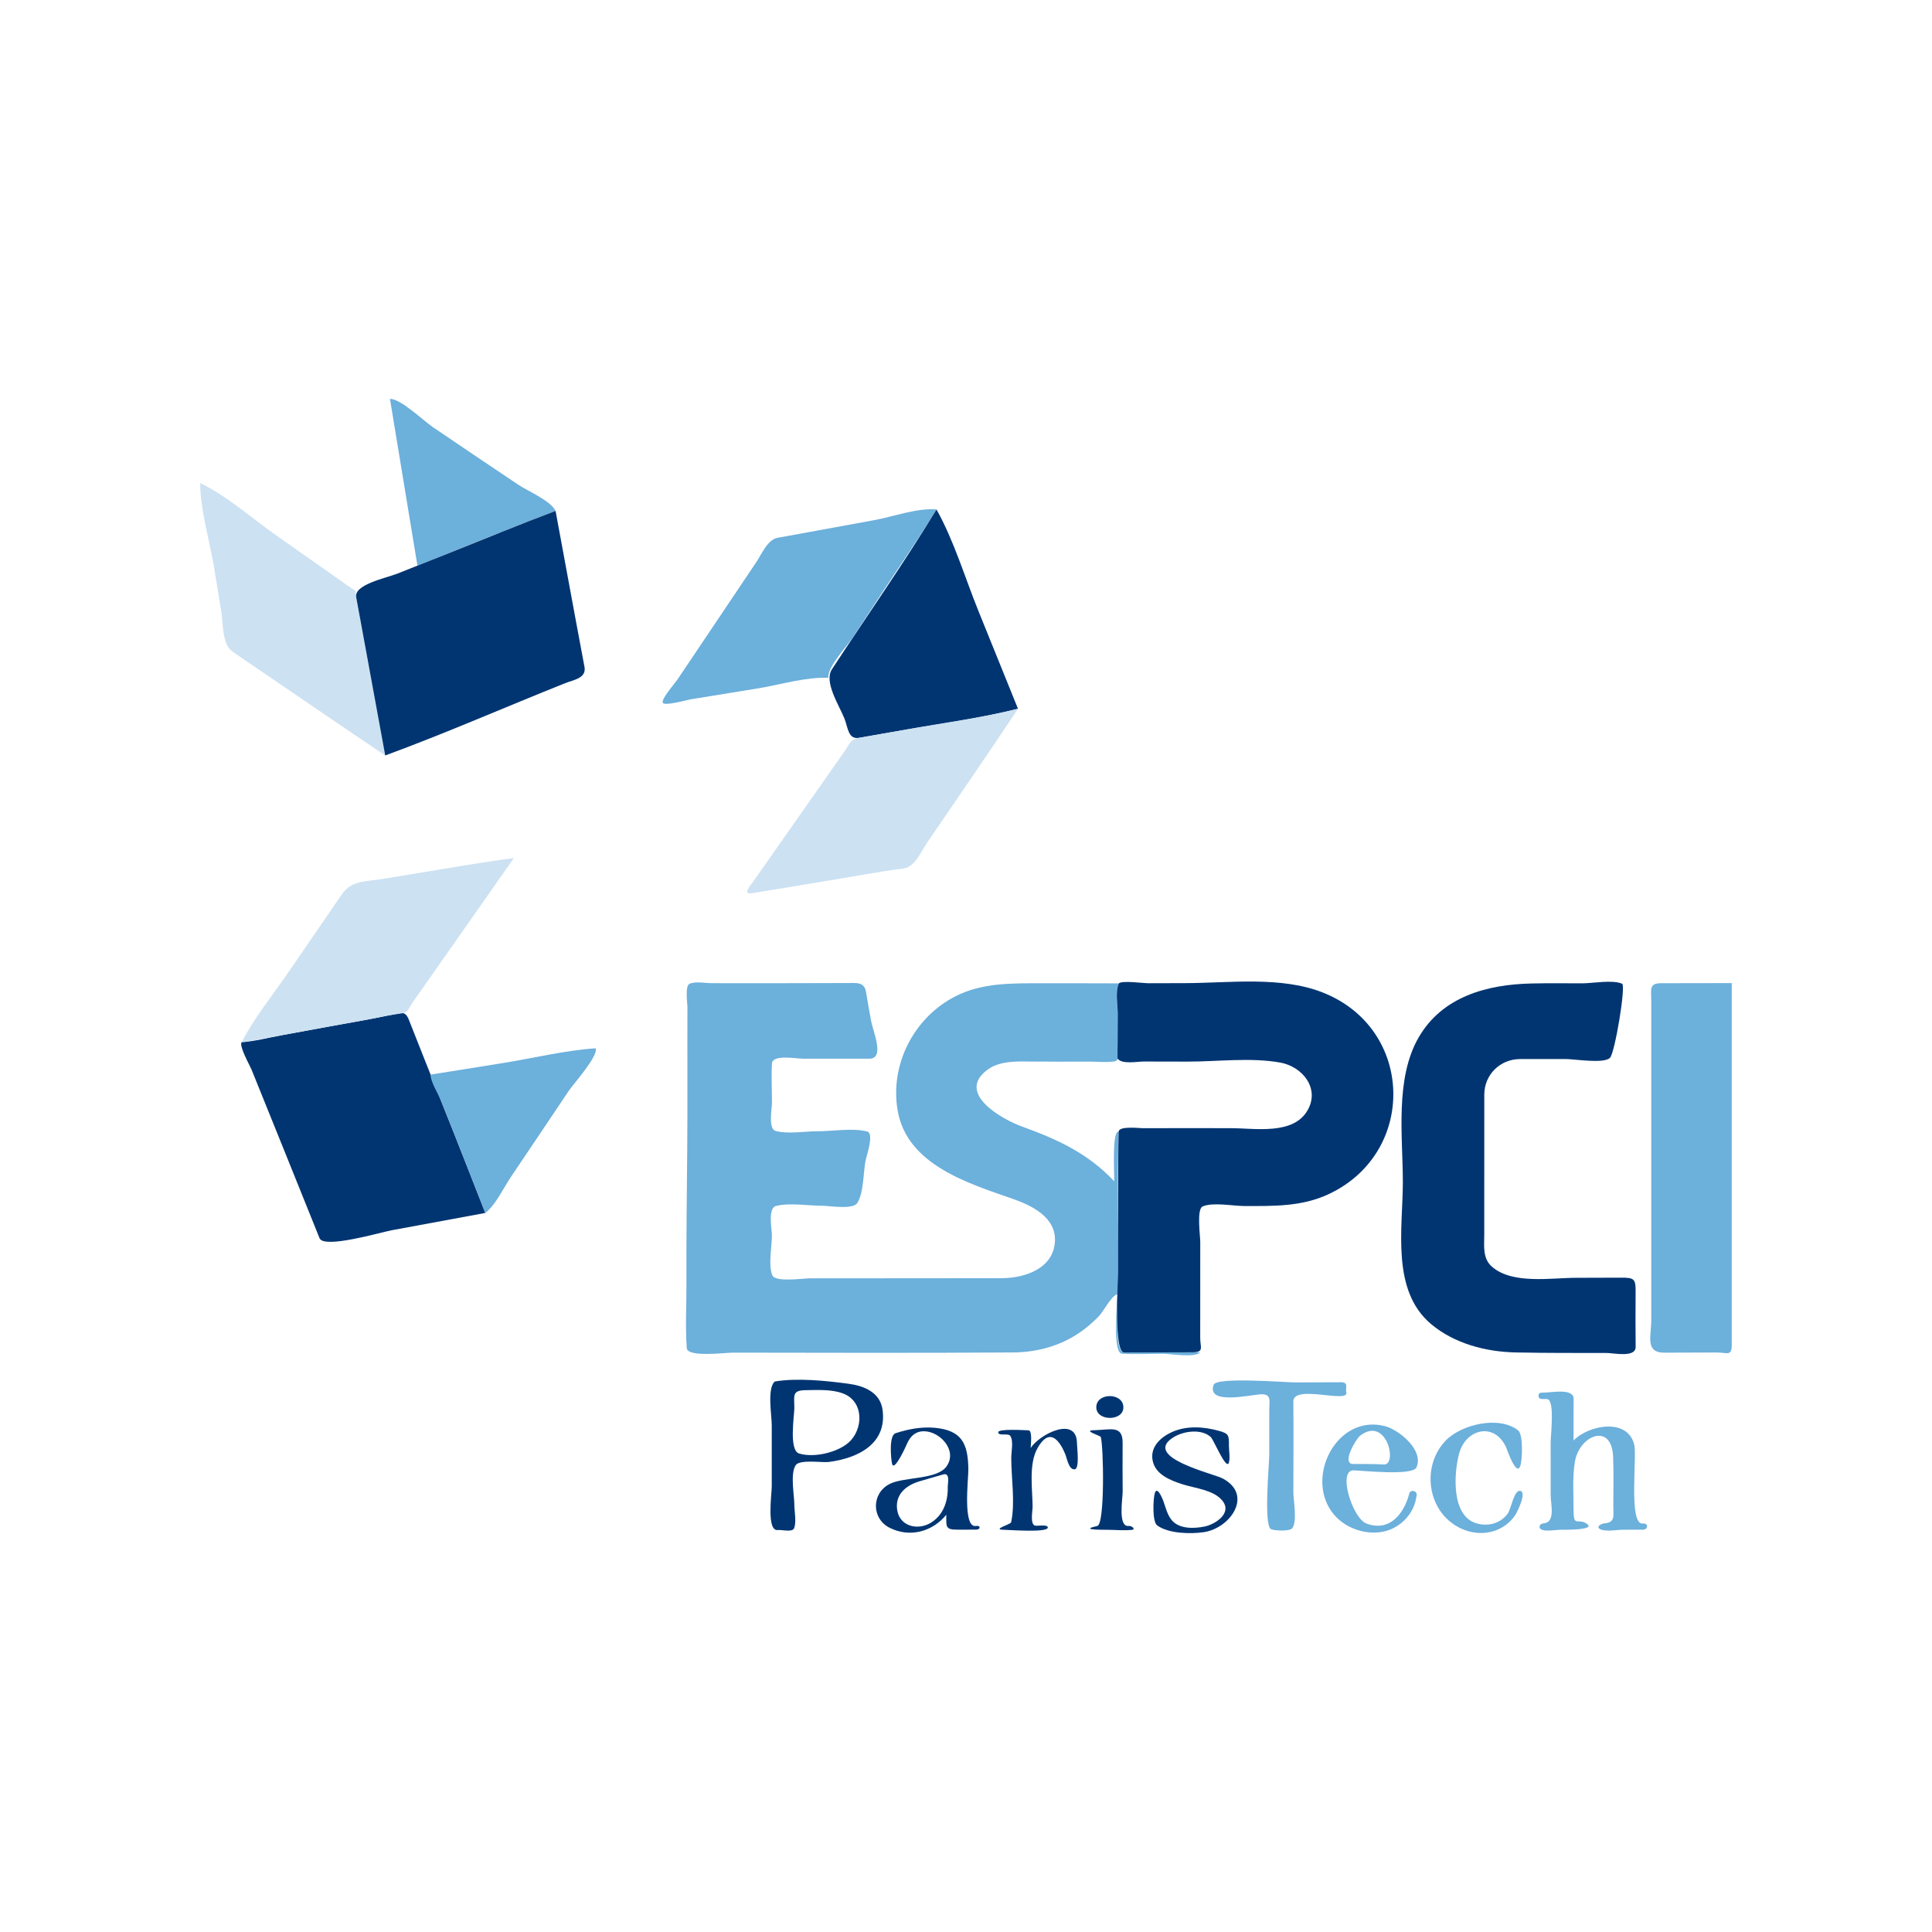 <?xml version="1.0" encoding="utf-8"?>
<!-- Generator: Adobe Illustrator 16.0.0, SVG Export Plug-In . SVG Version: 6.00 Build 0)  -->
<!DOCTYPE svg PUBLIC "-//W3C//DTD SVG 1.1//EN" "http://www.w3.org/Graphics/SVG/1.1/DTD/svg11.dtd">
<svg version="1.1"
	 id="Calque_1" sodipodi:docname="logo.ESPCI.noir.svg" inkscape:version="0.48.3.1 r9886" xmlns:svg="http://www.w3.org/2000/svg" xmlns:rdf="http://www.w3.org/1999/02/22-rdf-syntax-ns#" xmlns:sodipodi="http://sodipodi.sourceforge.net/DTD/sodipodi-0.dtd" xmlns:inkscape="http://www.inkscape.org/namespaces/inkscape" xmlns:dc="http://purl.org/dc/elements/1.1/" xmlns:cc="http://creativecommons.org/ns#"
	 xmlns="http://www.w3.org/2000/svg" xmlns:xlink="http://www.w3.org/1999/xlink" x="0px" y="0px" width="100px" height="100px"
	 viewBox="0 0 100 100" enable-background="new 0 0 100 100" xml:space="preserve">
<sodipodi:namedview  inkscape:window-maximized="0" fit-margin-right="0" inkscape:window-width="1411" inkscape:window-x="49" inkscape:window-y="254" inkscape:pageshadow="2" inkscape:pageopacity="0" fit-margin-bottom="0" inkscape:window-height="884" inkscape:current-layer="g3" bordercolor="#666666" inkscape:cx="293.13698" fit-margin-top="0" id="namedview65" pagecolor="#ffffff" gridtolerance="10" fit-margin-left="0" showgrid="false" inkscape:zoom="0.5606433" inkscape:cy="-191.03785" objecttolerance="10" borderopacity="1" guidetolerance="10">
	</sodipodi:namedview>
<g>
	<path fill="#6CB0DC" d="M85.963,50.891c-0.625,0.001-0.494,0.353-0.494,0.902c0,0.918,0,1.837,0,2.755c0,1.836,0,3.673,0,5.51
		c0,1.836,0,3.673,0,5.51c0,0.918,0,1.836,0,2.756c0,0.84-0.338,1.695,0.686,1.69c0.902-0.006,1.806-0.008,2.708-0.009
		c0.527-0.001,0.773,0.218,0.773-0.4c0-0.531,0-1.062,0-1.593c0-1.859,0-3.718,0-5.577c0-3.85,0-7.7,0-11.55
		C88.411,50.887,87.187,50.889,85.963,50.891C85.47,50.892,87.188,50.889,85.963,50.891z"/>
	<path fill="#CCE1F2" d="M19.938,39.104c-0.286-1.561-0.573-3.121-0.859-4.682c-0.143-0.78-0.285-1.562-0.429-2.341
		c-0.071-0.392-0.143-0.78-0.214-1.171c-0.077-0.425,0.092-0.231-0.297-0.499c-1.27-0.893-2.537-1.785-3.809-2.677
		c-1.273-0.893-2.565-2.054-3.967-2.731c0,1.397,0.485,2.959,0.714,4.347c0.127,0.774,0.254,1.549,0.381,2.324
		c0.097,0.594,0.03,1.687,0.589,2.062C14.677,35.53,17.301,37.327,19.938,39.104C19.438,36.374,18.79,38.331,19.938,39.104z"/>
	<path fill="#6CB0DC" d="M28.755,26.446c-0.249-0.533-1.442-1.03-1.924-1.354c-0.751-0.504-1.503-1.008-2.253-1.513
		c-0.728-0.49-1.455-0.981-2.18-1.476c-0.484-0.328-1.647-1.459-2.214-1.459c0.475,2.878,0.948,5.757,1.422,8.636
		C23.985,28.332,26.354,27.345,28.755,26.446C28.69,26.309,28.604,26.503,28.755,26.446z"/>
	<path fill="#6CB0DC" d="M52.446,70.002c1.116-0.007,2.223-0.279,3.178-0.862c0.471-0.286,0.897-0.64,1.276-1.039
		c0.204-0.214,0.65-1.066,0.932-1.104c0,0.445-0.266,3.04,0.244,3.07c0.71,0.044,1.435,0.005,2.146,0.005
		c0.384,0,1.616,0.22,1.9-0.074c-1.311,0.004-2.62,0.003-3.932,0.014c-0.567,0.007-0.312-2.894-0.314-3.389
		c-0.021-2.68-0.046-5.363,0.025-8.041c-0.356-0.098-0.217,2.21-0.229,2.562c-1.363-1.455-2.942-2.171-4.791-2.842
		c-0.978-0.354-3.448-1.71-1.756-2.943c0.639-0.466,1.562-0.423,2.312-0.414c0.97,0.012,1.94,0.005,2.911,0.003
		c0.433,0,0.916,0.057,1.344-0.013c0.332-0.053,0.153-0.661,0.154-0.917c0.002-0.51,0.004-1.019,0.006-1.527
		c0.002-0.448-0.142-1.175,0.059-1.592c-1.508-0.002-3.016-0.011-4.523-0.006c-1.445,0.005-2.844,0.055-4.136,0.782
		c-2.023,1.142-3.18,3.488-2.793,5.787c0.472,2.818,3.637,3.781,5.952,4.587c1.002,0.35,2.265,0.962,2.192,2.214
		c-0.081,1.41-1.576,1.892-2.753,1.896c-3.314,0.007-6.628,0.003-9.942,0.007c-0.335,0-1.776,0.216-1.932-0.155
		c-0.221-0.529-0.021-1.5-0.022-2.072c-0.001-0.309-0.223-1.407,0.21-1.518c0.707-0.18,1.66-0.01,2.391-0.012
		c0.372,0,1.583,0.216,1.816-0.141c0.335-0.508,0.313-1.573,0.425-2.17c0.045-0.247,0.471-1.434,0.085-1.533
		c-0.753-0.193-1.782-0.011-2.562-0.011c-0.659-0.001-1.532,0.155-2.168-0.014c-0.403-0.107-0.193-1.17-0.193-1.46
		c0-0.678-0.043-1.364,0-2.039c0.028-0.476,1.295-0.243,1.604-0.243c1.146,0,2.292,0.001,3.438-0.001
		c0.814,0,0.183-1.432,0.091-1.938c-0.094-0.506-0.184-1.013-0.267-1.521c-0.087-0.523-0.506-0.458-0.938-0.456
		c-1.175,0.006-2.351,0.007-3.524,0.008c-1.175,0-2.35-0.001-3.524-0.001c-0.317,0-0.848-0.105-1.148,0.031
		c-0.244,0.11-0.106,1.022-0.108,1.214c-0.013,2.445,0.012,4.892-0.011,7.337c-0.02,2.328-0.051,4.655-0.041,6.983
		c0.005,1.101-0.062,2.227,0.016,3.323c0.034,0.493,2.006,0.234,2.384,0.235C42.768,70.02,47.607,70.034,52.446,70.002
		C54.64,69.989,46.952,70.039,52.446,70.002z"/>
	<path fill="#003572" d="M57.843,54.78c0.187,0.327,1.067,0.163,1.346,0.164c0.759,0.002,1.518,0.004,2.277,0.005
		c1.545,0.001,3.283-0.226,4.806,0.051c1.126,0.205,2.047,1.314,1.422,2.444c-0.732,1.327-2.739,0.95-3.983,0.95
		c-1.528,0-3.058-0.005-4.586,0.001c-0.137,0-1.224-0.13-1.224,0.185c-0.022,0.887-0.021,1.772-0.024,2.66
		c-0.007,1.536-0.017,3.072-0.007,4.609c0.003,0.562-0.239,4.166,0.321,4.159c0.787-0.007,1.573-0.009,2.359-0.01
		c0.393-0.001,0.786-0.002,1.179-0.003c0.61-0.001,0.393-0.243,0.394-0.765c0.002-1.651,0.005-3.306,0.002-4.958
		c0-0.3-0.197-1.688,0.124-1.827c0.536-0.231,1.581-0.021,2.166-0.021c1.508-0.001,2.949,0.039,4.348-0.612
		c4.58-2.133,4.463-8.561-0.296-10.44c-2.168-0.856-4.833-0.492-7.114-0.485c-0.637,0.001-1.274,0.004-1.911,0.005
		c-0.257,0.001-1.351-0.151-1.529,0.004c-0.199,0.419-0.057,1.144-0.059,1.594C57.849,53.252,57.846,54.017,57.843,54.78
		C57.854,54.801,57.848,53.634,57.843,54.78z"/>
	<path fill="#003572" d="M78.431,70.001c1.577,0.035,3.155,0.026,4.732,0.029c0.356,0.002,1.503,0.256,1.498-0.313
		c-0.008-0.93-0.012-1.859-0.002-2.789c0.009-0.732-0.046-0.801-0.778-0.796c-0.766,0.006-1.53,0.007-2.296,0.007
		c-1.292-0.001-3.293,0.354-4.36-0.573c-0.497-0.432-0.4-1.081-0.4-1.674c0-0.762,0-1.522,0-2.285c0-1.65-0.001-3.302,0.002-4.952
		c0.002-1.034,0.822-1.837,1.854-1.838c0.792-0.001,1.584-0.001,2.376-0.001c0.439,0,1.957,0.255,2.274-0.062
		c0.257-0.255,0.834-3.746,0.63-3.836c-0.508-0.22-1.511-0.021-2.063-0.021c-0.882-0.001-1.765-0.013-2.647,0.008
		c-2.288,0.054-4.598,0.678-5.818,2.785c-1.249,2.154-0.82,5.181-0.822,7.493c-0.003,2.404-0.618,5.605,1.465,7.354
		C75.269,69.539,76.896,69.969,78.431,70.001C80.401,70.045,77.141,69.974,78.431,70.001z"/>
	<path fill="#003572" d="M23.486,58.625c-0.49-1.238-0.992-2.473-1.48-3.71c-0.279-0.705-0.559-1.41-0.837-2.116
		c-0.202-0.512-0.387-0.357-0.887-0.272c-0.37,0.062-0.734,0.149-1.104,0.217c-1.531,0.274-3.062,0.557-4.592,0.838
		c-0.681,0.124-1.387,0.32-2.075,0.358c-0.158,0.191,0.425,1.216,0.506,1.415c1.175,2.911,2.354,5.82,3.523,8.734
		c0.227,0.564,3.166-0.307,3.739-0.412c1.614-0.298,3.228-0.597,4.84-0.895C24.576,61.396,24.034,60.009,23.486,58.625z"/>
	<path fill="#003572" d="M18.437,30.911c0.498,2.73,1.001,5.462,1.502,8.192c3.137-1.153,6.211-2.503,9.315-3.743
		c0.429-0.172,1.107-0.25,0.999-0.84c-0.168-0.896-0.337-1.794-0.502-2.689c-0.333-1.795-0.663-3.59-0.995-5.386
		c-1.809,0.678-3.595,1.417-5.388,2.133c-0.938,0.374-1.878,0.749-2.817,1.119C20.006,29.913,18.312,30.252,18.437,30.911
		C18.935,33.643,18.413,30.79,18.437,30.911z"/>
	<path fill="#6CB0DC" d="M42.876,35.084c-0.058-0.566,0.95-1.613,1.251-2.072c0.5-0.762,0.999-1.523,1.498-2.286
		c0.949-1.449,1.947-2.877,2.848-4.356c-0.991-0.092-2.232,0.372-3.209,0.55c-1.156,0.211-2.312,0.423-3.467,0.634
		c-0.515,0.094-1.027,0.188-1.541,0.281c-0.534,0.096-0.824,0.835-1.096,1.239c-0.719,1.072-1.438,2.146-2.159,3.217
		c-0.648,0.965-1.298,1.929-1.945,2.894c-0.108,0.161-0.85,1.008-0.749,1.191c0.098,0.18,1.252-0.147,1.435-0.178
		c1.171-0.19,2.343-0.384,3.515-0.572C40.408,35.437,41.704,35.034,42.876,35.084C42.857,34.905,42.307,35.06,42.876,35.084z"/>
	<path fill="#003572" d="M43.058,34.646c-0.424,0.655,0.387,1.878,0.651,2.549c0.19,0.483,0.189,1.096,0.767,0.993
		c0.584-0.103,1.168-0.204,1.753-0.307c2.144-0.378,4.351-0.666,6.462-1.196c-0.684-1.688-1.366-3.379-2.05-5.067
		c-0.697-1.723-1.26-3.625-2.167-5.247C46.764,29.182,44.86,31.893,43.058,34.646C42.97,34.782,44.84,31.924,43.058,34.646z"/>
	<path fill="#CCE1F2" d="M12.673,53.931c1.53-0.28,3.061-0.562,4.591-0.842c0.76-0.139,1.523-0.264,2.282-0.418
		c0.367-0.075,0.734-0.156,1.107-0.197c0.523-0.059,0.424-0.189,0.725-0.618c1.739-2.479,3.484-4.956,5.218-7.44
		c-1.497,0.188-2.984,0.454-4.474,0.697c-0.778,0.129-1.558,0.257-2.336,0.384c-0.835,0.137-1.593,0.063-2.095,0.797
		c-0.903,1.318-1.81,2.636-2.712,3.956c-0.821,1.201-1.802,2.396-2.466,3.69C12.565,53.937,12.619,53.934,12.673,53.931
		C14.841,53.534,12.62,53.939,12.673,53.931z"/>
	<path fill="#CCE1F2" d="M46.93,37.756c-0.584,0.104-1.168,0.207-1.752,0.309c-0.234,0.041-0.467,0.082-0.701,0.123
		c-0.479,0.084-0.484,0.302-0.755,0.688c-0.827,1.179-1.653,2.356-2.479,3.536c-0.751,1.07-1.502,2.143-2.254,3.215
		c-0.129,0.185-0.601,0.699-0.055,0.602c0.728-0.119,1.456-0.239,2.184-0.357c1.243-0.204,2.484-0.411,3.726-0.625
		c0.634-0.11,1.27-0.213,1.909-0.291c0.604-0.077,0.929-0.891,1.229-1.331c1.573-2.312,3.164-4.61,4.711-6.938
		C50.806,37.157,48.842,37.409,46.93,37.756C45.995,37.924,48.745,37.427,46.93,37.756z"/>
	<path fill="#6CB0DC" d="M26.065,55.018c-1.26,0.206-2.521,0.401-3.781,0.604c0,0.373,0.396,0.984,0.536,1.336
		c0.271,0.671,0.538,1.343,0.803,2.015c0.5,1.271,0.998,2.54,1.497,3.811c0.55-0.437,0.922-1.268,1.314-1.85
		c0.5-0.744,1.001-1.488,1.501-2.232s1-1.489,1.5-2.234c0.246-0.366,1.531-1.792,1.4-2.208
		C29.247,54.366,27.639,54.763,26.065,55.018C24.806,55.224,27.561,54.775,26.065,55.018z"/>
	<path fill="#6CB0DC" d="M85.038,78.858c-0.766,0.101-0.292-3.483-0.453-4.098c-0.37-1.406-2.398-0.981-3.138-0.198
		c0-0.72-0.005-1.438,0.003-2.158c0.007-0.561-1.153-0.327-1.52-0.322c-0.125,0.002-0.292-0.028-0.297,0.157
		c-0.007,0.26,0.326,0.142,0.471,0.183c0.375,0.106,0.158,1.892,0.158,2.23c0,0.91,0,1.82,0.001,2.73
		c0,0.514,0.275,1.437-0.404,1.473c-0.133,0.007-0.248,0.188-0.113,0.29c0.201,0.152,0.789,0.034,1.015,0.035
		c0.071,0,1.811,0.031,1.404-0.285c-0.485-0.379-0.719,0.224-0.718-0.744c0-0.808-0.059-1.639,0.059-2.439
		c0.208-1.424,1.922-2.124,1.99-0.299c0.032,0.842,0.009,1.685,0.009,2.525c0,0.564,0.115,0.866-0.508,0.919
		c-0.095,0.009-0.419,0.164-0.171,0.294c0.274,0.145,0.875,0.027,1.181,0.027c0.341,0,0.683-0.001,1.023-0.002
		C85.321,79.177,85.331,78.823,85.038,78.858C84.679,78.905,85.146,78.846,85.038,78.858z"/>
	<path fill="#003572" d="M45.677,72.948c-0.128-0.875-0.947-1.215-1.736-1.322c-1.165-0.158-2.68-0.317-3.843-0.119
		c-0.401,0.374-0.152,1.731-0.152,2.279c0,1.049,0,2.098,0,3.146c0,0.404-0.285,2.351,0.321,2.262
		c0.174-0.023,0.73,0.126,0.828-0.08c0.143-0.305,0.02-0.896,0.02-1.227c-0.001-0.508-0.222-1.594,0.067-2.046
		c0.203-0.315,1.383-0.128,1.7-0.168C44.426,75.479,45.936,74.718,45.677,72.948C45.577,72.274,45.82,73.932,45.677,72.948z
		 M43.914,74.675c-0.587,0.511-1.793,0.793-2.555,0.557c-0.535-0.166-0.246-1.953-0.245-2.339c0.003-0.65-0.141-0.931,0.591-0.938
		c0.624-0.007,1.326-0.053,1.923,0.168C44.726,72.527,44.706,73.982,43.914,74.675C43.388,75.134,44.438,74.218,43.914,74.675z"/>
	<path fill="#6CB0DC" d="M69.685,72.071c-0.059-0.258,0.137-0.528-0.288-0.526c-0.784,0.004-1.567,0.008-2.352,0.009
		c-0.516,0.001-4.079-0.298-4.228,0.123c-0.375,1.07,1.905,0.513,2.45,0.492c0.559-0.021,0.43,0.34,0.43,0.812
		c0,0.769,0,1.535,0,2.305c0,0.488-0.302,3.684,0.093,3.864c0.18,0.082,0.942,0.116,1.083-0.036c0.291-0.312,0.07-1.474,0.071-1.879
		c0.001-1.563,0.017-3.129-0.001-4.692C66.936,71.632,69.816,72.659,69.685,72.071C69.641,71.878,69.74,72.321,69.685,72.071z"/>
	<path fill="#003572" d="M50.52,78.984c-0.711,0.127-0.39-2.461-0.398-2.944c-0.021-1.304-0.322-2.008-1.742-2.138
		c-0.688-0.062-1.375,0.069-2.025,0.281c-0.35,0.112-0.244,1.289-0.184,1.572c0.103,0.492,0.759-0.984,0.785-1.047
		c0.176-0.396,0.454-0.639,0.901-0.625c0.806,0.022,1.713,0.995,1.138,1.814c-0.489,0.698-2.204,0.538-2.939,0.909
		c-0.955,0.481-0.96,1.796-0.001,2.276c1.041,0.521,2.208,0.198,2.925-0.677c0,0.61-0.067,0.777,0.595,0.771
		c0.315-0.004,0.631,0,0.946-0.002C50.77,79.175,50.763,78.939,50.52,78.984C50.164,79.048,50.593,78.971,50.52,78.984z
		 M49.055,76.969c0.019,0.727-0.224,1.449-0.872,1.847c-0.664,0.406-1.596,0.203-1.74-0.634c-0.139-0.809,0.438-1.294,1.134-1.505
		c0.415-0.125,0.833-0.238,1.248-0.361C49.188,76.216,49.055,76.766,49.055,76.969C49.067,77.469,49.055,76.762,49.055,76.969z"/>
	<path fill="#6CB0DC" d="M70.07,76.105c0.432,0.012,3.046,0.292,3.244-0.149c0.404-0.901-0.915-1.952-1.624-2.138
		c-2.522-0.658-4.217,2.736-2.634,4.589c0.68,0.795,1.935,1.157,2.92,0.755c0.506-0.207,0.934-0.611,1.164-1.107
		c0.097-0.208,0.152-0.435,0.185-0.661c0.034-0.238-0.318-0.32-0.381-0.085c-0.272,1.037-1.012,2.002-2.222,1.547
		C70.002,78.584,69.214,76.081,70.07,76.105C70.558,76.118,69.83,76.099,70.07,76.105z M70.4,74.311
		c1.379-1.056,1.957,1.538,1.226,1.491c-0.529-0.035-1.06-0.021-1.59-0.026C69.419,75.771,70.184,74.477,70.4,74.311
		C70.608,74.151,69.985,74.627,70.4,74.311z"/>
	<path fill="#6CB0DC" d="M78.691,77.168c-0.324-0.076-0.482,0.959-0.658,1.188c-0.381,0.499-0.997,0.663-1.593,0.497
		c-1.334-0.371-1.191-2.586-0.918-3.609c0.352-1.317,1.864-1.651,2.45-0.293c0.023,0.055,0.518,1.514,0.721,0.918
		c0.102-0.299,0.158-1.617-0.115-1.832c-1-0.786-2.967-0.302-3.766,0.544c-0.867,0.917-1.003,2.337-0.388,3.43
		c0.562,1.001,1.792,1.594,2.916,1.23c0.446-0.146,0.838-0.438,1.096-0.831C78.539,78.247,79.034,77.248,78.691,77.168
		C78.51,77.125,78.88,77.212,78.691,77.168z"/>
	<path fill="#003572" d="M63.278,76.521c-0.475-0.251-4.231-1.105-2.516-2.142c0.518-0.312,1.428-0.438,1.911,0.006
		c0.135,0.123,0.791,1.705,0.926,1.338c0.086-0.231,0.009-0.638,0.01-0.882c0.003-0.546,0.006-0.636-0.522-0.782
		c-0.791-0.218-1.674-0.279-2.438,0.069c-0.561,0.255-1.099,0.742-0.998,1.416c0.116,0.777,0.93,1.082,1.583,1.291
		c0.632,0.201,1.567,0.281,2.023,0.824c0.555,0.656-0.354,1.241-0.908,1.354c-0.536,0.109-1.292,0.138-1.687-0.315
		c-0.238-0.274-0.326-0.666-0.446-1c0.012,0.032-0.312-0.866-0.446-0.404c-0.083,0.283-0.139,1.464,0.126,1.661
		c0.579,0.431,1.746,0.451,2.426,0.348C63.687,79.093,64.888,77.373,63.278,76.521C62.806,76.271,64.2,77.009,63.278,76.521z"/>
	<path fill="#003572" d="M55.744,74.718c0-1.466-1.93-0.492-2.396,0.229c0-0.125,0.104-0.912-0.117-0.914
		c-0.173-0.002-1.563-0.095-1.563,0.1c0,0.213,0.505,0.038,0.613,0.176c0.194,0.245,0.062,0.851,0.062,1.127
		c-0.006,1.045,0.215,2.344-0.008,3.36c-0.023,0.104-1.031,0.378-0.371,0.386c0.261,0.002,2.255,0.161,2.27-0.116
		c0.009-0.179-0.55-0.07-0.658-0.1c-0.271-0.069-0.127-0.78-0.128-0.967c-0.006-0.927-0.219-2.214,0.26-3.056
		c0.6-1.054,1.116-0.446,1.438,0.346c0.078,0.191,0.175,0.803,0.482,0.762C55.891,76.013,55.744,74.912,55.744,74.718z"/>
	<path fill="#003572" d="M58.421,78.982c-0.57,0.069-0.312-1.418-0.312-1.764c-0.003-0.843-0.012-1.686-0.002-2.528
		c0.01-0.949-0.636-0.679-1.446-0.664c-0.685,0.008,0.292,0.275,0.315,0.352c0.146,0.481,0.218,4.52-0.178,4.605
		c-0.892,0.196,0.043,0.198,0.526,0.199c0.408,0.001,0.856,0.049,1.261,0.003C58.812,79.159,58.57,78.964,58.421,78.982
		C58.149,79.016,58.508,78.972,58.421,78.982z"/>
	<path fill="#003572" d="M56.744,72.836c-0.005,0.743,1.427,0.741,1.401-0.01C58.123,72.07,56.749,72.073,56.744,72.836z"/>
</g>
</svg>
